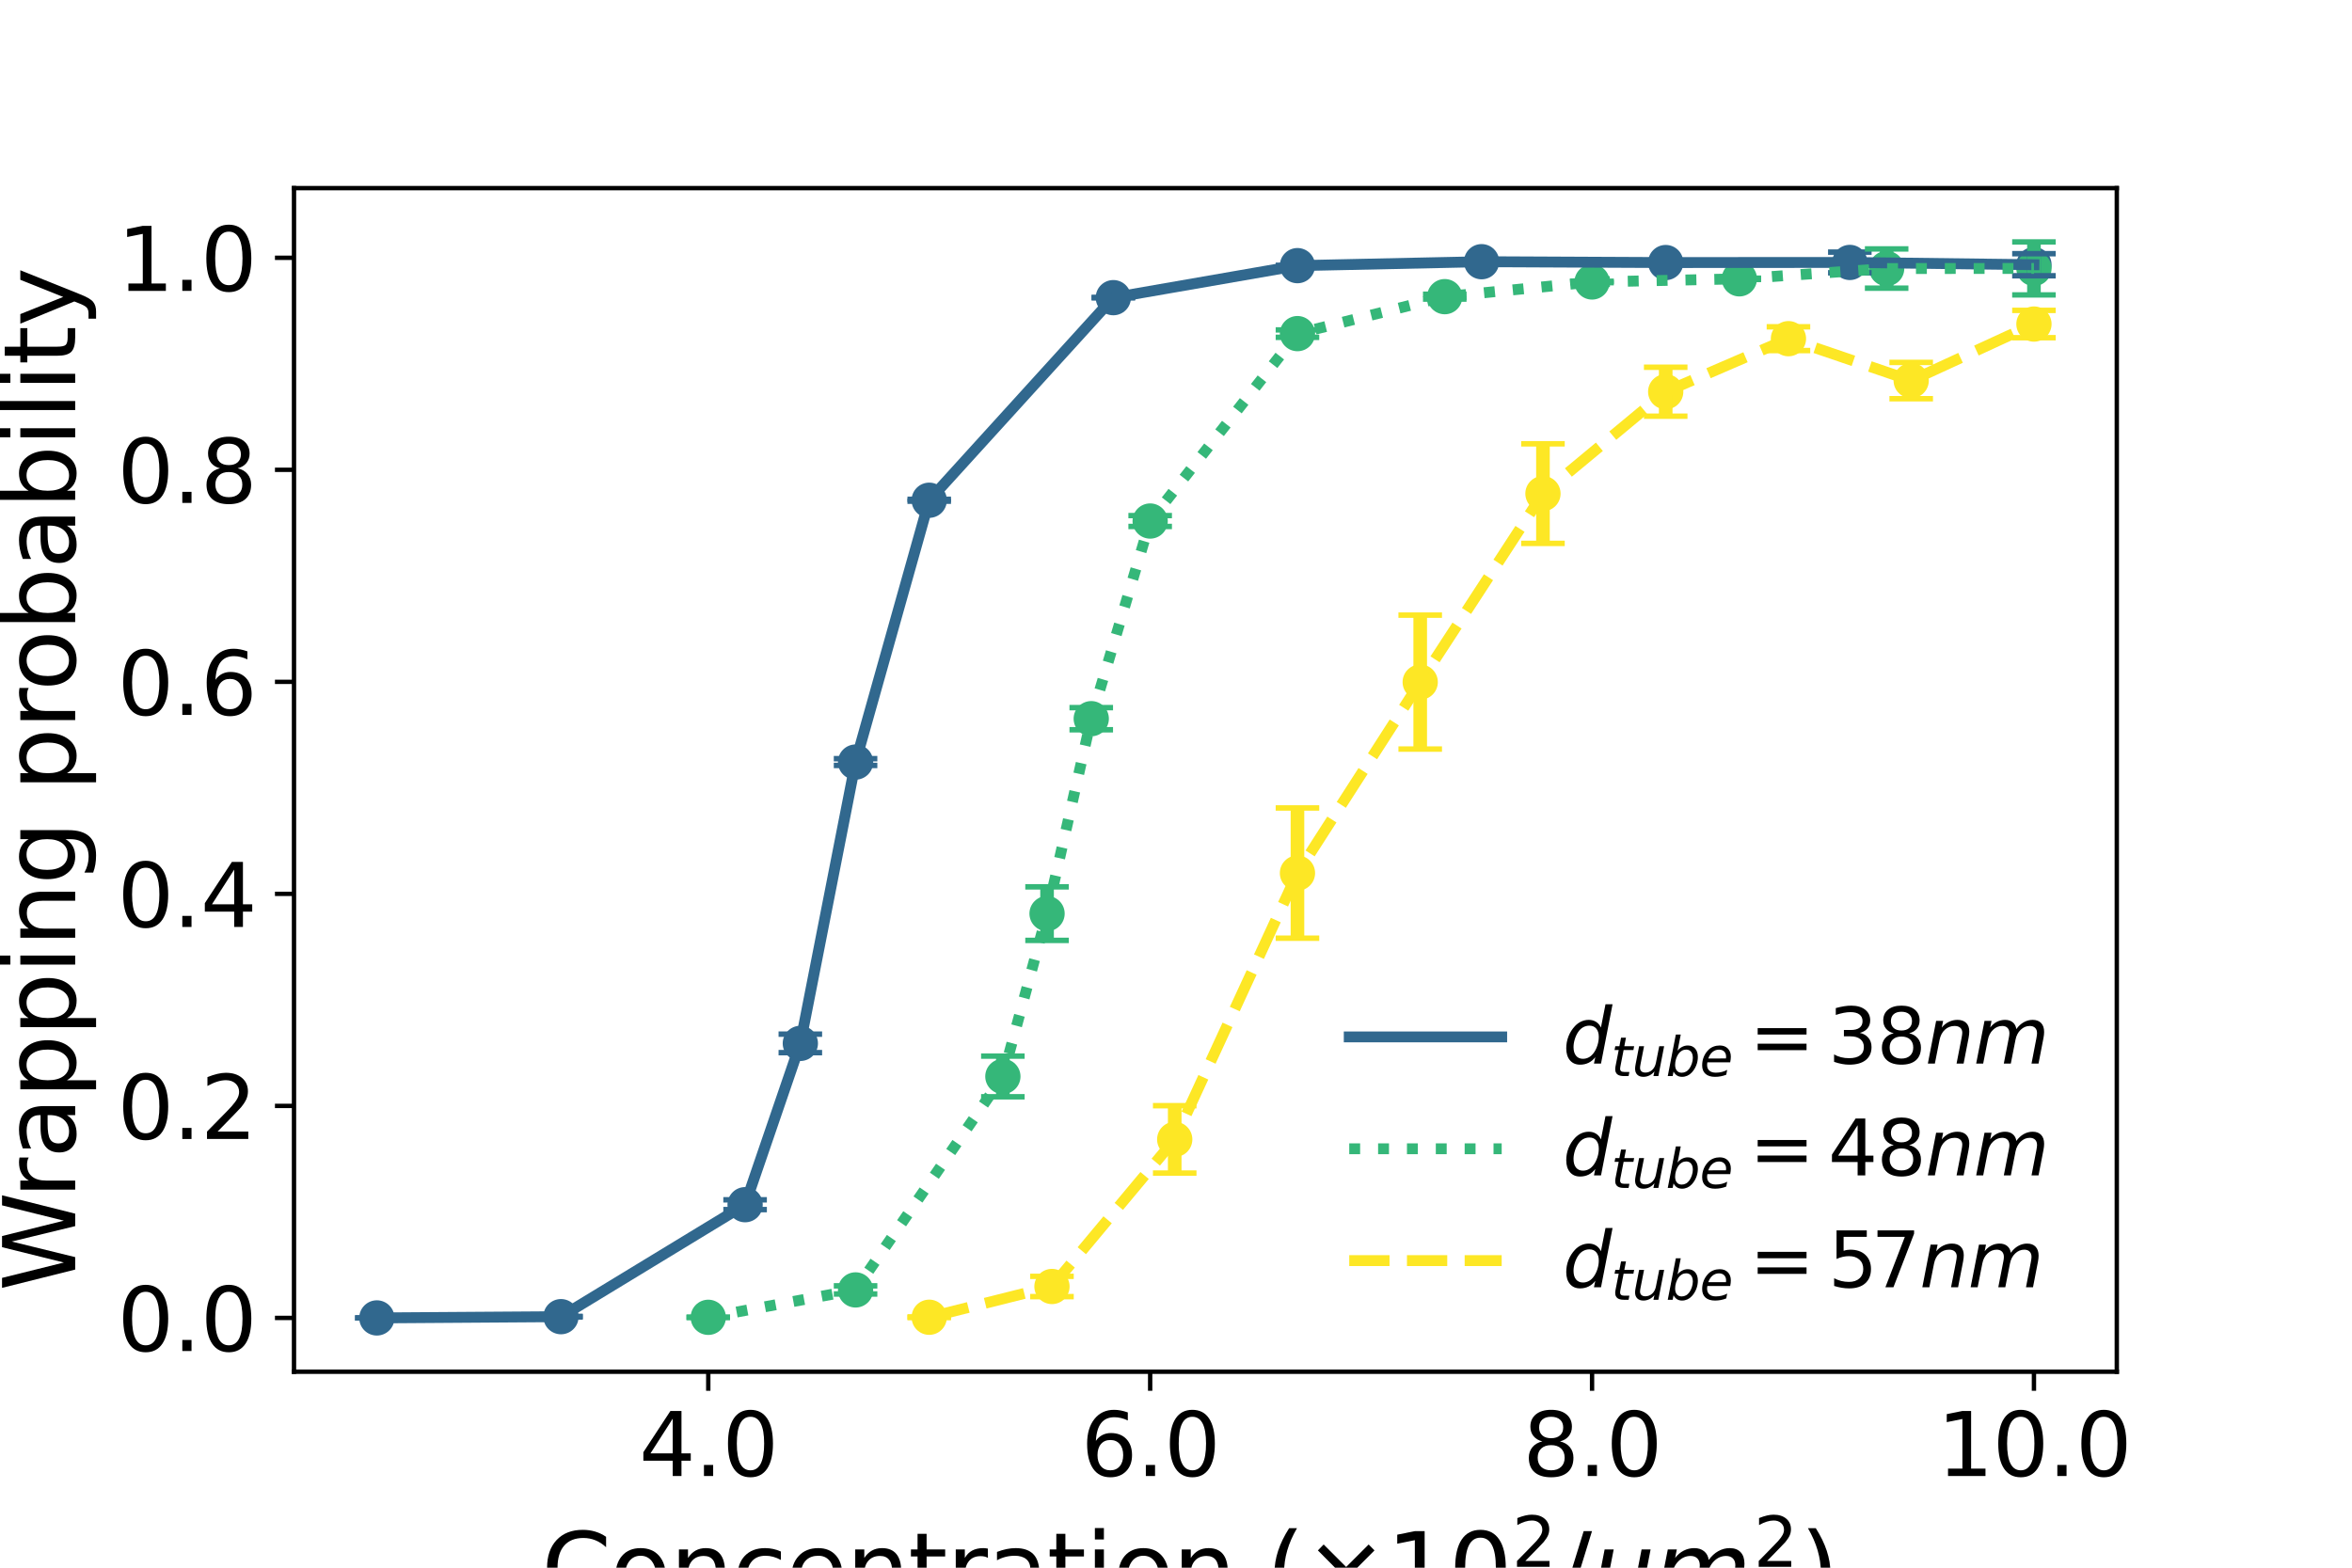 <?xml version="1.0" encoding="utf-8" standalone="no"?>
<!DOCTYPE svg PUBLIC "-//W3C//DTD SVG 1.1//EN"
  "http://www.w3.org/Graphics/SVG/1.1/DTD/svg11.dtd">
<svg height="288pt" version="1.1" viewBox="0 0 432 288" width="432pt" xmlns="http://www.w3.org/2000/svg" xmlns:xlink="http://www.w3.org/1999/xlink">
 <defs>
  <style type="text/css">*{stroke-linecap:butt;stroke-linejoin:round;}</style>
 </defs>
 <g id="figure_1">
  <g id="patch_1">
   <path d="M 0 288 
L 432 288 
L 432 0 
L 0 0 
z
" style="fill:#ffffff;"/>
  </g>
  <g id="axes_1">
   <g id="patch_2">
    <path d="M 54 252 
L 388.8 252 
L 388.8 34.56 
L 54 34.56 
z
" style="fill:#ffffff;"/>
   </g>
   <g id="PathCollection_1">
    <defs>
     <path d="M 0 2.739 
C 0.726 2.739 1.423 2.45 1.936 1.936 
C 2.45 1.423 2.739 0.726 2.739 0 
C 2.739 -0.726 2.45 -1.423 1.936 -1.936 
C 1.423 -2.45 0.726 -2.739 0 -2.739 
C -0.726 -2.739 -1.423 -2.45 -1.936 -1.936 
C -2.45 -1.423 -2.739 -0.726 -2.739 0 
C -2.739 0.726 -2.45 1.423 -1.936 1.936 
C -1.423 2.45 -0.726 2.739 0 2.739 
z
" id="mbf743fcab4" style="stroke:#31688e;"/>
    </defs>
    <g clip-path="url(#p666bc7e618)">
     <use style="fill:#31688e;stroke:#31688e;" x="69.218" xlink:href="#mbf743fcab4" y="242.116"/>
     <use style="fill:#31688e;stroke:#31688e;" x="103.036" xlink:href="#mbf743fcab4" y="241.885"/>
     <use style="fill:#31688e;stroke:#31688e;" x="136.855" xlink:href="#mbf743fcab4" y="221.314"/>
     <use style="fill:#31688e;stroke:#31688e;" x="147" xlink:href="#mbf743fcab4" y="191.681"/>
     <use style="fill:#31688e;stroke:#31688e;" x="157.145" xlink:href="#mbf743fcab4" y="139.998"/>
     <use style="fill:#31688e;stroke:#31688e;" x="170.673" xlink:href="#mbf743fcab4" y="91.9"/>
     <use style="fill:#31688e;stroke:#31688e;" x="204.491" xlink:href="#mbf743fcab4" y="54.682"/>
     <use style="fill:#31688e;stroke:#31688e;" x="238.309" xlink:href="#mbf743fcab4" y="48.801"/>
     <use style="fill:#31688e;stroke:#31688e;" x="272.127" xlink:href="#mbf743fcab4" y="48.078"/>
     <use style="fill:#31688e;stroke:#31688e;" x="305.945" xlink:href="#mbf743fcab4" y="48.234"/>
     <use style="fill:#31688e;stroke:#31688e;" x="339.764" xlink:href="#mbf743fcab4" y="48.213"/>
     <use style="fill:#31688e;stroke:#31688e;" x="373.582" xlink:href="#mbf743fcab4" y="48.633"/>
    </g>
   </g>
   <g id="PathCollection_2">
    <defs>
     <path d="M 0 2.739 
C 0.726 2.739 1.423 2.45 1.936 1.936 
C 2.45 1.423 2.739 0.726 2.739 0 
C 2.739 -0.726 2.45 -1.423 1.936 -1.936 
C 1.423 -2.45 0.726 -2.739 0 -2.739 
C -0.726 -2.739 -1.423 -2.45 -1.936 -1.936 
C -2.45 -1.423 -2.739 -0.726 -2.739 0 
C -2.739 0.726 -2.45 1.423 -1.936 1.936 
C -1.423 2.45 -0.726 2.739 0 2.739 
z
" id="mb902c3011d" style="stroke:#35b779;"/>
    </defs>
    <g clip-path="url(#p666bc7e618)">
     <use style="fill:#35b779;stroke:#35b779;" x="130.091" xlink:href="#mb902c3011d" y="242.004"/>
     <use style="fill:#35b779;stroke:#35b779;" x="157.145" xlink:href="#mb902c3011d" y="236.971"/>
     <use style="fill:#35b779;stroke:#35b779;" x="184.2" xlink:href="#mb902c3011d" y="197.753"/>
     <use style="fill:#35b779;stroke:#35b779;" x="192.316" xlink:href="#mb902c3011d" y="167.838"/>
     <use style="fill:#35b779;stroke:#35b779;" x="200.433" xlink:href="#mb902c3011d" y="132.03"/>
     <use style="fill:#35b779;stroke:#35b779;" x="211.255" xlink:href="#mb902c3011d" y="95.719"/>
     <use style="fill:#35b779;stroke:#35b779;" x="238.309" xlink:href="#mb902c3011d" y="61.29"/>
     <use style="fill:#35b779;stroke:#35b779;" x="265.364" xlink:href="#mb902c3011d" y="54.499"/>
     <use style="fill:#35b779;stroke:#35b779;" x="292.418" xlink:href="#mb902c3011d" y="51.802"/>
     <use style="fill:#35b779;stroke:#35b779;" x="319.473" xlink:href="#mb902c3011d" y="51.223"/>
     <use style="fill:#35b779;stroke:#35b779;" x="346.527" xlink:href="#mb902c3011d" y="49.336"/>
     <use style="fill:#35b779;stroke:#35b779;" x="373.582" xlink:href="#mb902c3011d" y="49.312"/>
    </g>
   </g>
   <g id="PathCollection_3">
    <defs>
     <path d="M 0 2.739 
C 0.726 2.739 1.423 2.45 1.936 1.936 
C 2.45 1.423 2.739 0.726 2.739 0 
C 2.739 -0.726 2.45 -1.423 1.936 -1.936 
C 1.423 -2.45 0.726 -2.739 0 -2.739 
C -0.726 -2.739 -1.423 -2.45 -1.936 -1.936 
C -2.45 -1.423 -2.739 -0.726 -2.739 0 
C -2.739 0.726 -2.45 1.423 -1.936 1.936 
C -1.423 2.45 -0.726 2.739 0 2.739 
z
" id="me46985d6de" style="stroke:#fde725;"/>
    </defs>
    <g clip-path="url(#p666bc7e618)">
     <use style="fill:#fde725;stroke:#fde725;" x="170.673" xlink:href="#me46985d6de" y="241.992"/>
     <use style="fill:#fde725;stroke:#fde725;" x="193.218" xlink:href="#me46985d6de" y="236.341"/>
     <use style="fill:#fde725;stroke:#fde725;" x="215.764" xlink:href="#me46985d6de" y="209.317"/>
     <use style="fill:#fde725;stroke:#fde725;" x="238.309" xlink:href="#me46985d6de" y="160.393"/>
     <use style="fill:#fde725;stroke:#fde725;" x="260.855" xlink:href="#me46985d6de" y="125.306"/>
     <use style="fill:#fde725;stroke:#fde725;" x="283.4" xlink:href="#me46985d6de" y="90.68"/>
     <use style="fill:#fde725;stroke:#fde725;" x="305.945" xlink:href="#me46985d6de" y="71.963"/>
     <use style="fill:#fde725;stroke:#fde725;" x="328.491" xlink:href="#me46985d6de" y="62.218"/>
     <use style="fill:#fde725;stroke:#fde725;" x="351.036" xlink:href="#me46985d6de" y="69.915"/>
     <use style="fill:#fde725;stroke:#fde725;" x="373.582" xlink:href="#me46985d6de" y="59.532"/>
    </g>
   </g>
   <g id="matplotlib.axis_1">
    <g id="xtick_1">
     <g id="line2d_1">
      <defs>
       <path d="M 0 0 
L 0 3.5 
" id="mebd91795dc" style="stroke:#000000;stroke-width:0.8;"/>
      </defs>
      <g>
       <use style="stroke:#000000;stroke-width:0.8;" x="130.091" xlink:href="#mebd91795dc" y="252"/>
      </g>
     </g>
     <g id="text_1">
      <!-- 4.0 -->
      <g transform="translate(117.368 271.158)scale(0.16 -0.16)">
       <defs>
        <path d="M 2419 4116 
L 825 1625 
L 2419 1625 
L 2419 4116 
z
M 2253 4666 
L 3047 4666 
L 3047 1625 
L 3713 1625 
L 3713 1100 
L 3047 1100 
L 3047 0 
L 2419 0 
L 2419 1100 
L 313 1100 
L 313 1709 
L 2253 4666 
z
" id="DejaVuSans-34" transform="scale(0.016)"/>
        <path d="M 684 794 
L 1344 794 
L 1344 0 
L 684 0 
L 684 794 
z
" id="DejaVuSans-2e" transform="scale(0.016)"/>
        <path d="M 2034 4250 
Q 1547 4250 1301 3770 
Q 1056 3291 1056 2328 
Q 1056 1369 1301 889 
Q 1547 409 2034 409 
Q 2525 409 2770 889 
Q 3016 1369 3016 2328 
Q 3016 3291 2770 3770 
Q 2525 4250 2034 4250 
z
M 2034 4750 
Q 2819 4750 3233 4129 
Q 3647 3509 3647 2328 
Q 3647 1150 3233 529 
Q 2819 -91 2034 -91 
Q 1250 -91 836 529 
Q 422 1150 422 2328 
Q 422 3509 836 4129 
Q 1250 4750 2034 4750 
z
" id="DejaVuSans-30" transform="scale(0.016)"/>
       </defs>
       <use xlink:href="#DejaVuSans-34"/>
       <use x="63.623" xlink:href="#DejaVuSans-2e"/>
       <use x="95.41" xlink:href="#DejaVuSans-30"/>
      </g>
     </g>
    </g>
    <g id="xtick_2">
     <g id="line2d_2">
      <g>
       <use style="stroke:#000000;stroke-width:0.8;" x="211.255" xlink:href="#mebd91795dc" y="252"/>
      </g>
     </g>
     <g id="text_2">
      <!-- 6.0 -->
      <g transform="translate(198.532 271.158)scale(0.16 -0.16)">
       <defs>
        <path d="M 2113 2584 
Q 1688 2584 1439 2293 
Q 1191 2003 1191 1497 
Q 1191 994 1439 701 
Q 1688 409 2113 409 
Q 2538 409 2786 701 
Q 3034 994 3034 1497 
Q 3034 2003 2786 2293 
Q 2538 2584 2113 2584 
z
M 3366 4563 
L 3366 3988 
Q 3128 4100 2886 4159 
Q 2644 4219 2406 4219 
Q 1781 4219 1451 3797 
Q 1122 3375 1075 2522 
Q 1259 2794 1537 2939 
Q 1816 3084 2150 3084 
Q 2853 3084 3261 2657 
Q 3669 2231 3669 1497 
Q 3669 778 3244 343 
Q 2819 -91 2113 -91 
Q 1303 -91 875 529 
Q 447 1150 447 2328 
Q 447 3434 972 4092 
Q 1497 4750 2381 4750 
Q 2619 4750 2861 4703 
Q 3103 4656 3366 4563 
z
" id="DejaVuSans-36" transform="scale(0.016)"/>
       </defs>
       <use xlink:href="#DejaVuSans-36"/>
       <use x="63.623" xlink:href="#DejaVuSans-2e"/>
       <use x="95.41" xlink:href="#DejaVuSans-30"/>
      </g>
     </g>
    </g>
    <g id="xtick_3">
     <g id="line2d_3">
      <g>
       <use style="stroke:#000000;stroke-width:0.8;" x="292.418" xlink:href="#mebd91795dc" y="252"/>
      </g>
     </g>
     <g id="text_3">
      <!-- 8.0 -->
      <g transform="translate(279.696 271.158)scale(0.16 -0.16)">
       <defs>
        <path d="M 2034 2216 
Q 1584 2216 1326 1975 
Q 1069 1734 1069 1313 
Q 1069 891 1326 650 
Q 1584 409 2034 409 
Q 2484 409 2743 651 
Q 3003 894 3003 1313 
Q 3003 1734 2745 1975 
Q 2488 2216 2034 2216 
z
M 1403 2484 
Q 997 2584 770 2862 
Q 544 3141 544 3541 
Q 544 4100 942 4425 
Q 1341 4750 2034 4750 
Q 2731 4750 3128 4425 
Q 3525 4100 3525 3541 
Q 3525 3141 3298 2862 
Q 3072 2584 2669 2484 
Q 3125 2378 3379 2068 
Q 3634 1759 3634 1313 
Q 3634 634 3220 271 
Q 2806 -91 2034 -91 
Q 1263 -91 848 271 
Q 434 634 434 1313 
Q 434 1759 690 2068 
Q 947 2378 1403 2484 
z
M 1172 3481 
Q 1172 3119 1398 2916 
Q 1625 2713 2034 2713 
Q 2441 2713 2670 2916 
Q 2900 3119 2900 3481 
Q 2900 3844 2670 4047 
Q 2441 4250 2034 4250 
Q 1625 4250 1398 4047 
Q 1172 3844 1172 3481 
z
" id="DejaVuSans-38" transform="scale(0.016)"/>
       </defs>
       <use xlink:href="#DejaVuSans-38"/>
       <use x="63.623" xlink:href="#DejaVuSans-2e"/>
       <use x="95.41" xlink:href="#DejaVuSans-30"/>
      </g>
     </g>
    </g>
    <g id="xtick_4">
     <g id="line2d_4">
      <g>
       <use style="stroke:#000000;stroke-width:0.8;" x="373.582" xlink:href="#mebd91795dc" y="252"/>
      </g>
     </g>
     <g id="text_4">
      <!-- 10.0 -->
      <g transform="translate(355.769 271.158)scale(0.16 -0.16)">
       <defs>
        <path d="M 794 531 
L 1825 531 
L 1825 4091 
L 703 3866 
L 703 4441 
L 1819 4666 
L 2450 4666 
L 2450 531 
L 3481 531 
L 3481 0 
L 794 0 
L 794 531 
z
" id="DejaVuSans-31" transform="scale(0.016)"/>
       </defs>
       <use xlink:href="#DejaVuSans-31"/>
       <use x="63.623" xlink:href="#DejaVuSans-30"/>
       <use x="127.246" xlink:href="#DejaVuSans-2e"/>
       <use x="159.033" xlink:href="#DejaVuSans-30"/>
      </g>
     </g>
    </g>
    <g id="text_5">
     <!-- Concentration $(\times 10^2 /\mu m^2)$  -->
     <g transform="translate(99.45 294.865)scale(0.18 -0.18)">
      <defs>
       <path d="M 4122 4306 
L 4122 3641 
Q 3803 3938 3442 4084 
Q 3081 4231 2675 4231 
Q 1875 4231 1450 3742 
Q 1025 3253 1025 2328 
Q 1025 1406 1450 917 
Q 1875 428 2675 428 
Q 3081 428 3442 575 
Q 3803 722 4122 1019 
L 4122 359 
Q 3791 134 3420 21 
Q 3050 -91 2638 -91 
Q 1578 -91 968 557 
Q 359 1206 359 2328 
Q 359 3453 968 4101 
Q 1578 4750 2638 4750 
Q 3056 4750 3426 4639 
Q 3797 4528 4122 4306 
z
" id="DejaVuSans-43" transform="scale(0.016)"/>
       <path d="M 1959 3097 
Q 1497 3097 1228 2736 
Q 959 2375 959 1747 
Q 959 1119 1226 758 
Q 1494 397 1959 397 
Q 2419 397 2687 759 
Q 2956 1122 2956 1747 
Q 2956 2369 2687 2733 
Q 2419 3097 1959 3097 
z
M 1959 3584 
Q 2709 3584 3137 3096 
Q 3566 2609 3566 1747 
Q 3566 888 3137 398 
Q 2709 -91 1959 -91 
Q 1206 -91 779 398 
Q 353 888 353 1747 
Q 353 2609 779 3096 
Q 1206 3584 1959 3584 
z
" id="DejaVuSans-6f" transform="scale(0.016)"/>
       <path d="M 3513 2113 
L 3513 0 
L 2938 0 
L 2938 2094 
Q 2938 2591 2744 2837 
Q 2550 3084 2163 3084 
Q 1697 3084 1428 2787 
Q 1159 2491 1159 1978 
L 1159 0 
L 581 0 
L 581 3500 
L 1159 3500 
L 1159 2956 
Q 1366 3272 1645 3428 
Q 1925 3584 2291 3584 
Q 2894 3584 3203 3211 
Q 3513 2838 3513 2113 
z
" id="DejaVuSans-6e" transform="scale(0.016)"/>
       <path d="M 3122 3366 
L 3122 2828 
Q 2878 2963 2633 3030 
Q 2388 3097 2138 3097 
Q 1578 3097 1268 2742 
Q 959 2388 959 1747 
Q 959 1106 1268 751 
Q 1578 397 2138 397 
Q 2388 397 2633 464 
Q 2878 531 3122 666 
L 3122 134 
Q 2881 22 2623 -34 
Q 2366 -91 2075 -91 
Q 1284 -91 818 406 
Q 353 903 353 1747 
Q 353 2603 823 3093 
Q 1294 3584 2113 3584 
Q 2378 3584 2631 3529 
Q 2884 3475 3122 3366 
z
" id="DejaVuSans-63" transform="scale(0.016)"/>
       <path d="M 3597 1894 
L 3597 1613 
L 953 1613 
Q 991 1019 1311 708 
Q 1631 397 2203 397 
Q 2534 397 2845 478 
Q 3156 559 3463 722 
L 3463 178 
Q 3153 47 2828 -22 
Q 2503 -91 2169 -91 
Q 1331 -91 842 396 
Q 353 884 353 1716 
Q 353 2575 817 3079 
Q 1281 3584 2069 3584 
Q 2775 3584 3186 3129 
Q 3597 2675 3597 1894 
z
M 3022 2063 
Q 3016 2534 2758 2815 
Q 2500 3097 2075 3097 
Q 1594 3097 1305 2825 
Q 1016 2553 972 2059 
L 3022 2063 
z
" id="DejaVuSans-65" transform="scale(0.016)"/>
       <path d="M 1172 4494 
L 1172 3500 
L 2356 3500 
L 2356 3053 
L 1172 3053 
L 1172 1153 
Q 1172 725 1289 603 
Q 1406 481 1766 481 
L 2356 481 
L 2356 0 
L 1766 0 
Q 1100 0 847 248 
Q 594 497 594 1153 
L 594 3053 
L 172 3053 
L 172 3500 
L 594 3500 
L 594 4494 
L 1172 4494 
z
" id="DejaVuSans-74" transform="scale(0.016)"/>
       <path d="M 2631 2963 
Q 2534 3019 2420 3045 
Q 2306 3072 2169 3072 
Q 1681 3072 1420 2755 
Q 1159 2438 1159 1844 
L 1159 0 
L 581 0 
L 581 3500 
L 1159 3500 
L 1159 2956 
Q 1341 3275 1631 3429 
Q 1922 3584 2338 3584 
Q 2397 3584 2469 3576 
Q 2541 3569 2628 3553 
L 2631 2963 
z
" id="DejaVuSans-72" transform="scale(0.016)"/>
       <path d="M 2194 1759 
Q 1497 1759 1228 1600 
Q 959 1441 959 1056 
Q 959 750 1161 570 
Q 1363 391 1709 391 
Q 2188 391 2477 730 
Q 2766 1069 2766 1631 
L 2766 1759 
L 2194 1759 
z
M 3341 1997 
L 3341 0 
L 2766 0 
L 2766 531 
Q 2569 213 2275 61 
Q 1981 -91 1556 -91 
Q 1019 -91 701 211 
Q 384 513 384 1019 
Q 384 1609 779 1909 
Q 1175 2209 1959 2209 
L 2766 2209 
L 2766 2266 
Q 2766 2663 2505 2880 
Q 2244 3097 1772 3097 
Q 1472 3097 1187 3025 
Q 903 2953 641 2809 
L 641 3341 
Q 956 3463 1253 3523 
Q 1550 3584 1831 3584 
Q 2591 3584 2966 3190 
Q 3341 2797 3341 1997 
z
" id="DejaVuSans-61" transform="scale(0.016)"/>
       <path d="M 603 3500 
L 1178 3500 
L 1178 0 
L 603 0 
L 603 3500 
z
M 603 4863 
L 1178 4863 
L 1178 4134 
L 603 4134 
L 603 4863 
z
" id="DejaVuSans-69" transform="scale(0.016)"/>
       <path id="DejaVuSans-20" transform="scale(0.016)"/>
       <path d="M 1984 4856 
Q 1566 4138 1362 3434 
Q 1159 2731 1159 2009 
Q 1159 1288 1364 580 
Q 1569 -128 1984 -844 
L 1484 -844 
Q 1016 -109 783 600 
Q 550 1309 550 2009 
Q 550 2706 781 3412 
Q 1013 4119 1484 4856 
L 1984 4856 
z
" id="DejaVuSans-28" transform="scale(0.016)"/>
       <path d="M 4488 3438 
L 3059 2003 
L 4488 575 
L 4116 197 
L 2681 1631 
L 1247 197 
L 878 575 
L 2303 2003 
L 878 3438 
L 1247 3816 
L 2681 2381 
L 4116 3816 
L 4488 3438 
z
" id="DejaVuSans-d7" transform="scale(0.016)"/>
       <path d="M 1228 531 
L 3431 531 
L 3431 0 
L 469 0 
L 469 531 
Q 828 903 1448 1529 
Q 2069 2156 2228 2338 
Q 2531 2678 2651 2914 
Q 2772 3150 2772 3378 
Q 2772 3750 2511 3984 
Q 2250 4219 1831 4219 
Q 1534 4219 1204 4116 
Q 875 4013 500 3803 
L 500 4441 
Q 881 4594 1212 4672 
Q 1544 4750 1819 4750 
Q 2544 4750 2975 4387 
Q 3406 4025 3406 3419 
Q 3406 3131 3298 2873 
Q 3191 2616 2906 2266 
Q 2828 2175 2409 1742 
Q 1991 1309 1228 531 
z
" id="DejaVuSans-32" transform="scale(0.016)"/>
       <path d="M 1625 4666 
L 2156 4666 
L 531 -594 
L 0 -594 
L 1625 4666 
z
" id="DejaVuSans-2f" transform="scale(0.016)"/>
       <path d="M -84 -1331 
L 856 3500 
L 1434 3500 
L 1009 1322 
Q 997 1256 987 1175 
Q 978 1094 978 1013 
Q 978 722 1161 565 
Q 1344 409 1684 409 
Q 2147 409 2431 671 
Q 2716 934 2816 1459 
L 3213 3500 
L 3788 3500 
L 3266 809 
Q 3253 750 3248 706 
Q 3244 663 3244 628 
Q 3244 531 3283 486 
Q 3322 441 3406 441 
Q 3438 441 3492 456 
Q 3547 472 3647 513 
L 3559 50 
Q 3422 -19 3297 -55 
Q 3172 -91 3053 -91 
Q 2847 -91 2730 40 
Q 2613 172 2613 403 
Q 2438 153 2195 31 
Q 1953 -91 1625 -91 
Q 1334 -91 1117 43 
Q 900 178 831 397 
L 494 -1331 
L -84 -1331 
z
" id="DejaVuSans-Oblique-3bc" transform="scale(0.016)"/>
       <path d="M 5747 2113 
L 5338 0 
L 4763 0 
L 5166 2094 
Q 5191 2228 5203 2325 
Q 5216 2422 5216 2491 
Q 5216 2772 5059 2928 
Q 4903 3084 4622 3084 
Q 4203 3084 3875 2770 
Q 3547 2456 3450 1953 
L 3066 0 
L 2491 0 
L 2900 2094 
Q 2925 2209 2937 2307 
Q 2950 2406 2950 2484 
Q 2950 2769 2794 2926 
Q 2638 3084 2363 3084 
Q 1938 3084 1609 2770 
Q 1281 2456 1184 1953 
L 800 0 
L 225 0 
L 909 3500 
L 1484 3500 
L 1375 2956 
Q 1609 3263 1923 3423 
Q 2238 3584 2597 3584 
Q 2978 3584 3223 3384 
Q 3469 3184 3519 2828 
Q 3781 3197 4126 3390 
Q 4472 3584 4856 3584 
Q 5306 3584 5551 3325 
Q 5797 3066 5797 2591 
Q 5797 2488 5784 2364 
Q 5772 2241 5747 2113 
z
" id="DejaVuSans-Oblique-6d" transform="scale(0.016)"/>
       <path d="M 513 4856 
L 1013 4856 
Q 1481 4119 1714 3412 
Q 1947 2706 1947 2009 
Q 1947 1309 1714 600 
Q 1481 -109 1013 -844 
L 513 -844 
Q 928 -128 1133 580 
Q 1338 1288 1338 2009 
Q 1338 2731 1133 3434 
Q 928 4138 513 4856 
z
" id="DejaVuSans-29" transform="scale(0.016)"/>
      </defs>
      <use transform="translate(0 0.766)" xlink:href="#DejaVuSans-43"/>
      <use transform="translate(69.824 0.766)" xlink:href="#DejaVuSans-6f"/>
      <use transform="translate(131.006 0.766)" xlink:href="#DejaVuSans-6e"/>
      <use transform="translate(194.385 0.766)" xlink:href="#DejaVuSans-63"/>
      <use transform="translate(249.365 0.766)" xlink:href="#DejaVuSans-65"/>
      <use transform="translate(310.889 0.766)" xlink:href="#DejaVuSans-6e"/>
      <use transform="translate(374.268 0.766)" xlink:href="#DejaVuSans-74"/>
      <use transform="translate(413.477 0.766)" xlink:href="#DejaVuSans-72"/>
      <use transform="translate(454.59 0.766)" xlink:href="#DejaVuSans-61"/>
      <use transform="translate(515.869 0.766)" xlink:href="#DejaVuSans-74"/>
      <use transform="translate(555.078 0.766)" xlink:href="#DejaVuSans-69"/>
      <use transform="translate(582.861 0.766)" xlink:href="#DejaVuSans-6f"/>
      <use transform="translate(644.043 0.766)" xlink:href="#DejaVuSans-6e"/>
      <use transform="translate(707.422 0.766)" xlink:href="#DejaVuSans-20"/>
      <use transform="translate(739.209 0.766)" xlink:href="#DejaVuSans-28"/>
      <use transform="translate(778.223 0.766)" xlink:href="#DejaVuSans-d7"/>
      <use transform="translate(862.012 0.766)" xlink:href="#DejaVuSans-31"/>
      <use transform="translate(925.635 0.766)" xlink:href="#DejaVuSans-30"/>
      <use transform="translate(990.215 39.047)scale(0.7)" xlink:href="#DejaVuSans-32"/>
      <use transform="translate(1037.485 0.766)" xlink:href="#DejaVuSans-2f"/>
      <use transform="translate(1071.177 0.766)" xlink:href="#DejaVuSans-Oblique-3bc"/>
      <use transform="translate(1134.8 0.766)" xlink:href="#DejaVuSans-Oblique-6d"/>
      <use transform="translate(1236.862 39.047)scale(0.7)" xlink:href="#DejaVuSans-32"/>
      <use transform="translate(1284.132 0.766)" xlink:href="#DejaVuSans-29"/>
      <use transform="translate(1323.146 0.766)" xlink:href="#DejaVuSans-20"/>
     </g>
    </g>
   </g>
   <g id="matplotlib.axis_2">
    <g id="ytick_1">
     <g id="line2d_5">
      <defs>
       <path d="M 0 0 
L -3.5 0 
" id="mbfa728aa30" style="stroke:#000000;stroke-width:0.8;"/>
      </defs>
      <g>
       <use style="stroke:#000000;stroke-width:0.8;" x="54" xlink:href="#mbfa728aa30" y="242.116"/>
      </g>
     </g>
     <g id="text_6">
      <!-- 0.0 -->
      <g transform="translate(21.555 248.195)scale(0.16 -0.16)">
       <use xlink:href="#DejaVuSans-30"/>
       <use x="63.623" xlink:href="#DejaVuSans-2e"/>
       <use x="95.41" xlink:href="#DejaVuSans-30"/>
      </g>
     </g>
    </g>
    <g id="ytick_2">
     <g id="line2d_6">
      <g>
       <use style="stroke:#000000;stroke-width:0.8;" x="54" xlink:href="#mbfa728aa30" y="203.165"/>
      </g>
     </g>
     <g id="text_7">
      <!-- 0.2 -->
      <g transform="translate(21.555 209.243)scale(0.16 -0.16)">
       <use xlink:href="#DejaVuSans-30"/>
       <use x="63.623" xlink:href="#DejaVuSans-2e"/>
       <use x="95.41" xlink:href="#DejaVuSans-32"/>
      </g>
     </g>
    </g>
    <g id="ytick_3">
     <g id="line2d_7">
      <g>
       <use style="stroke:#000000;stroke-width:0.8;" x="54" xlink:href="#mbfa728aa30" y="164.213"/>
      </g>
     </g>
     <g id="text_8">
      <!-- 0.4 -->
      <g transform="translate(21.555 170.292)scale(0.16 -0.16)">
       <use xlink:href="#DejaVuSans-30"/>
       <use x="63.623" xlink:href="#DejaVuSans-2e"/>
       <use x="95.41" xlink:href="#DejaVuSans-34"/>
      </g>
     </g>
    </g>
    <g id="ytick_4">
     <g id="line2d_8">
      <g>
       <use style="stroke:#000000;stroke-width:0.8;" x="54" xlink:href="#mbfa728aa30" y="125.261"/>
      </g>
     </g>
     <g id="text_9">
      <!-- 0.6 -->
      <g transform="translate(21.555 131.34)scale(0.16 -0.16)">
       <use xlink:href="#DejaVuSans-30"/>
       <use x="63.623" xlink:href="#DejaVuSans-2e"/>
       <use x="95.41" xlink:href="#DejaVuSans-36"/>
      </g>
     </g>
    </g>
    <g id="ytick_5">
     <g id="line2d_9">
      <g>
       <use style="stroke:#000000;stroke-width:0.8;" x="54" xlink:href="#mbfa728aa30" y="86.31"/>
      </g>
     </g>
     <g id="text_10">
      <!-- 0.8 -->
      <g transform="translate(21.555 92.389)scale(0.16 -0.16)">
       <use xlink:href="#DejaVuSans-30"/>
       <use x="63.623" xlink:href="#DejaVuSans-2e"/>
       <use x="95.41" xlink:href="#DejaVuSans-38"/>
      </g>
     </g>
    </g>
    <g id="ytick_6">
     <g id="line2d_10">
      <g>
       <use style="stroke:#000000;stroke-width:0.8;" x="54" xlink:href="#mbfa728aa30" y="47.358"/>
      </g>
     </g>
     <g id="text_11">
      <!-- 1.0 -->
      <g transform="translate(21.555 53.437)scale(0.16 -0.16)">
       <use xlink:href="#DejaVuSans-31"/>
       <use x="63.623" xlink:href="#DejaVuSans-2e"/>
       <use x="95.41" xlink:href="#DejaVuSans-30"/>
      </g>
     </g>
    </g>
    <g id="text_12">
     <!-- Wrapping probability -->
     <g transform="translate(13.812 237.21)rotate(-90)scale(0.18 -0.18)">
      <defs>
       <path d="M 213 4666 
L 850 4666 
L 1831 722 
L 2809 4666 
L 3519 4666 
L 4500 722 
L 5478 4666 
L 6119 4666 
L 4947 0 
L 4153 0 
L 3169 4050 
L 2175 0 
L 1381 0 
L 213 4666 
z
" id="DejaVuSans-57" transform="scale(0.016)"/>
       <path d="M 1159 525 
L 1159 -1331 
L 581 -1331 
L 581 3500 
L 1159 3500 
L 1159 2969 
Q 1341 3281 1617 3432 
Q 1894 3584 2278 3584 
Q 2916 3584 3314 3078 
Q 3713 2572 3713 1747 
Q 3713 922 3314 415 
Q 2916 -91 2278 -91 
Q 1894 -91 1617 61 
Q 1341 213 1159 525 
z
M 3116 1747 
Q 3116 2381 2855 2742 
Q 2594 3103 2138 3103 
Q 1681 3103 1420 2742 
Q 1159 2381 1159 1747 
Q 1159 1113 1420 752 
Q 1681 391 2138 391 
Q 2594 391 2855 752 
Q 3116 1113 3116 1747 
z
" id="DejaVuSans-70" transform="scale(0.016)"/>
       <path d="M 2906 1791 
Q 2906 2416 2648 2759 
Q 2391 3103 1925 3103 
Q 1463 3103 1205 2759 
Q 947 2416 947 1791 
Q 947 1169 1205 825 
Q 1463 481 1925 481 
Q 2391 481 2648 825 
Q 2906 1169 2906 1791 
z
M 3481 434 
Q 3481 -459 3084 -895 
Q 2688 -1331 1869 -1331 
Q 1566 -1331 1297 -1286 
Q 1028 -1241 775 -1147 
L 775 -588 
Q 1028 -725 1275 -790 
Q 1522 -856 1778 -856 
Q 2344 -856 2625 -561 
Q 2906 -266 2906 331 
L 2906 616 
Q 2728 306 2450 153 
Q 2172 0 1784 0 
Q 1141 0 747 490 
Q 353 981 353 1791 
Q 353 2603 747 3093 
Q 1141 3584 1784 3584 
Q 2172 3584 2450 3431 
Q 2728 3278 2906 2969 
L 2906 3500 
L 3481 3500 
L 3481 434 
z
" id="DejaVuSans-67" transform="scale(0.016)"/>
       <path d="M 3116 1747 
Q 3116 2381 2855 2742 
Q 2594 3103 2138 3103 
Q 1681 3103 1420 2742 
Q 1159 2381 1159 1747 
Q 1159 1113 1420 752 
Q 1681 391 2138 391 
Q 2594 391 2855 752 
Q 3116 1113 3116 1747 
z
M 1159 2969 
Q 1341 3281 1617 3432 
Q 1894 3584 2278 3584 
Q 2916 3584 3314 3078 
Q 3713 2572 3713 1747 
Q 3713 922 3314 415 
Q 2916 -91 2278 -91 
Q 1894 -91 1617 61 
Q 1341 213 1159 525 
L 1159 0 
L 581 0 
L 581 4863 
L 1159 4863 
L 1159 2969 
z
" id="DejaVuSans-62" transform="scale(0.016)"/>
       <path d="M 603 4863 
L 1178 4863 
L 1178 0 
L 603 0 
L 603 4863 
z
" id="DejaVuSans-6c" transform="scale(0.016)"/>
       <path d="M 2059 -325 
Q 1816 -950 1584 -1140 
Q 1353 -1331 966 -1331 
L 506 -1331 
L 506 -850 
L 844 -850 
Q 1081 -850 1212 -737 
Q 1344 -625 1503 -206 
L 1606 56 
L 191 3500 
L 800 3500 
L 1894 763 
L 2988 3500 
L 3597 3500 
L 2059 -325 
z
" id="DejaVuSans-79" transform="scale(0.016)"/>
      </defs>
      <use xlink:href="#DejaVuSans-57"/>
      <use x="94.377" xlink:href="#DejaVuSans-72"/>
      <use x="135.49" xlink:href="#DejaVuSans-61"/>
      <use x="196.77" xlink:href="#DejaVuSans-70"/>
      <use x="260.246" xlink:href="#DejaVuSans-70"/>
      <use x="323.723" xlink:href="#DejaVuSans-69"/>
      <use x="351.506" xlink:href="#DejaVuSans-6e"/>
      <use x="414.885" xlink:href="#DejaVuSans-67"/>
      <use x="478.361" xlink:href="#DejaVuSans-20"/>
      <use x="510.148" xlink:href="#DejaVuSans-70"/>
      <use x="573.625" xlink:href="#DejaVuSans-72"/>
      <use x="612.488" xlink:href="#DejaVuSans-6f"/>
      <use x="673.67" xlink:href="#DejaVuSans-62"/>
      <use x="737.146" xlink:href="#DejaVuSans-61"/>
      <use x="798.426" xlink:href="#DejaVuSans-62"/>
      <use x="861.902" xlink:href="#DejaVuSans-69"/>
      <use x="889.686" xlink:href="#DejaVuSans-6c"/>
      <use x="917.469" xlink:href="#DejaVuSans-69"/>
      <use x="945.252" xlink:href="#DejaVuSans-74"/>
      <use x="984.461" xlink:href="#DejaVuSans-79"/>
     </g>
    </g>
   </g>
   <g id="LineCollection_1">
    <path clip-path="url(#p666bc7e618)" d="M 69.218 242.116 
L 69.218 242.116 
" style="fill:none;stroke:#31688e;stroke-width:2.5;"/>
    <path clip-path="url(#p666bc7e618)" d="M 103.036 241.94 
L 103.036 241.831 
" style="fill:none;stroke:#31688e;stroke-width:2.5;"/>
    <path clip-path="url(#p666bc7e618)" d="M 136.855 222.216 
L 136.855 220.413 
" style="fill:none;stroke:#31688e;stroke-width:2.5;"/>
    <path clip-path="url(#p666bc7e618)" d="M 147 193.38 
L 147 189.982 
" style="fill:none;stroke:#31688e;stroke-width:2.5;"/>
    <path clip-path="url(#p666bc7e618)" d="M 157.145 140.618 
L 157.145 139.377 
" style="fill:none;stroke:#31688e;stroke-width:2.5;"/>
    <path clip-path="url(#p666bc7e618)" d="M 170.673 92.073 
L 170.673 91.727 
" style="fill:none;stroke:#31688e;stroke-width:2.5;"/>
    <path clip-path="url(#p666bc7e618)" d="M 204.491 54.715 
L 204.491 54.648 
" style="fill:none;stroke:#31688e;stroke-width:2.5;"/>
    <path clip-path="url(#p666bc7e618)" d="M 238.309 48.853 
L 238.309 48.748 
" style="fill:none;stroke:#31688e;stroke-width:2.5;"/>
    <path clip-path="url(#p666bc7e618)" d="M 272.127 48.119 
L 272.127 48.036 
" style="fill:none;stroke:#31688e;stroke-width:2.5;"/>
    <path clip-path="url(#p666bc7e618)" d="M 305.945 48.305 
L 305.945 48.164 
" style="fill:none;stroke:#31688e;stroke-width:2.5;"/>
    <path clip-path="url(#p666bc7e618)" d="M 339.764 50.114 
L 339.764 46.312 
" style="fill:none;stroke:#31688e;stroke-width:2.5;"/>
    <path clip-path="url(#p666bc7e618)" d="M 373.582 50.663 
L 373.582 46.603 
" style="fill:none;stroke:#31688e;stroke-width:2.5;"/>
   </g>
   <g id="LineCollection_2">
    <path clip-path="url(#p666bc7e618)" d="M 130.091 242.041 
L 130.091 241.967 
" style="fill:none;stroke:#35b779;stroke-width:2.5;"/>
    <path clip-path="url(#p666bc7e618)" d="M 157.145 237.723 
L 157.145 236.219 
" style="fill:none;stroke:#35b779;stroke-width:2.5;"/>
    <path clip-path="url(#p666bc7e618)" d="M 184.2 201.486 
L 184.2 194.019 
" style="fill:none;stroke:#35b779;stroke-width:2.5;"/>
    <path clip-path="url(#p666bc7e618)" d="M 192.316 172.756 
L 192.316 162.92 
" style="fill:none;stroke:#35b779;stroke-width:2.5;"/>
    <path clip-path="url(#p666bc7e618)" d="M 200.433 134.066 
L 200.433 129.994 
" style="fill:none;stroke:#35b779;stroke-width:2.5;"/>
    <path clip-path="url(#p666bc7e618)" d="M 211.255 96.721 
L 211.255 94.717 
" style="fill:none;stroke:#35b779;stroke-width:2.5;"/>
    <path clip-path="url(#p666bc7e618)" d="M 238.309 61.974 
L 238.309 60.607 
" style="fill:none;stroke:#35b779;stroke-width:2.5;"/>
    <path clip-path="url(#p666bc7e618)" d="M 265.364 54.942 
L 265.364 54.055 
" style="fill:none;stroke:#35b779;stroke-width:2.5;"/>
    <path clip-path="url(#p666bc7e618)" d="M 292.418 51.931 
L 292.418 51.674 
" style="fill:none;stroke:#35b779;stroke-width:2.5;"/>
    <path clip-path="url(#p666bc7e618)" d="M 319.473 51.341 
L 319.473 51.104 
" style="fill:none;stroke:#35b779;stroke-width:2.5;"/>
    <path clip-path="url(#p666bc7e618)" d="M 346.527 52.942 
L 346.527 45.731 
" style="fill:none;stroke:#35b779;stroke-width:2.5;"/>
    <path clip-path="url(#p666bc7e618)" d="M 373.582 54.179 
L 373.582 44.444 
" style="fill:none;stroke:#35b779;stroke-width:2.5;"/>
   </g>
   <g id="LineCollection_3">
    <path clip-path="url(#p666bc7e618)" d="M 170.673 242.058 
L 170.673 241.926 
" style="fill:none;stroke:#fde725;stroke-width:2.5;"/>
    <path clip-path="url(#p666bc7e618)" d="M 193.218 238.204 
L 193.218 234.478 
" style="fill:none;stroke:#fde725;stroke-width:2.5;"/>
    <path clip-path="url(#p666bc7e618)" d="M 215.764 215.504 
L 215.764 203.13 
" style="fill:none;stroke:#fde725;stroke-width:2.5;"/>
    <path clip-path="url(#p666bc7e618)" d="M 238.309 172.36 
L 238.309 148.426 
" style="fill:none;stroke:#fde725;stroke-width:2.5;"/>
    <path clip-path="url(#p666bc7e618)" d="M 260.855 137.61 
L 260.855 113.002 
" style="fill:none;stroke:#fde725;stroke-width:2.5;"/>
    <path clip-path="url(#p666bc7e618)" d="M 283.4 99.825 
L 283.4 81.535 
" style="fill:none;stroke:#fde725;stroke-width:2.5;"/>
    <path clip-path="url(#p666bc7e618)" d="M 305.945 76.458 
L 305.945 67.468 
" style="fill:none;stroke:#fde725;stroke-width:2.5;"/>
    <path clip-path="url(#p666bc7e618)" d="M 328.491 64.401 
L 328.491 60.036 
" style="fill:none;stroke:#fde725;stroke-width:2.5;"/>
    <path clip-path="url(#p666bc7e618)" d="M 351.036 73.252 
L 351.036 66.577 
" style="fill:none;stroke:#fde725;stroke-width:2.5;"/>
    <path clip-path="url(#p666bc7e618)" d="M 373.582 62.045 
L 373.582 57.02 
" style="fill:none;stroke:#fde725;stroke-width:2.5;"/>
   </g>
   <g id="line2d_11">
    <path clip-path="url(#p666bc7e618)" d="M 69.218 242.116 
L 103.036 241.885 
L 136.855 221.314 
L 147 191.681 
L 157.145 139.998 
L 170.673 91.9 
L 204.491 54.682 
L 238.309 48.801 
L 272.127 48.078 
L 305.945 48.234 
L 339.764 48.213 
L 373.582 48.633 
" style="fill:none;stroke:#31688e;stroke-linecap:square;stroke-width:2;"/>
   </g>
   <g id="line2d_12">
    <defs>
     <path d="M 4 0 
L -4 -0 
" id="mf1527eca82" style="stroke:#31688e;"/>
    </defs>
    <g clip-path="url(#p666bc7e618)">
     <use style="fill:#31688e;stroke:#31688e;" x="69.218" xlink:href="#mf1527eca82" y="242.116"/>
     <use style="fill:#31688e;stroke:#31688e;" x="103.036" xlink:href="#mf1527eca82" y="241.94"/>
     <use style="fill:#31688e;stroke:#31688e;" x="136.855" xlink:href="#mf1527eca82" y="222.216"/>
     <use style="fill:#31688e;stroke:#31688e;" x="147" xlink:href="#mf1527eca82" y="193.38"/>
     <use style="fill:#31688e;stroke:#31688e;" x="157.145" xlink:href="#mf1527eca82" y="140.618"/>
     <use style="fill:#31688e;stroke:#31688e;" x="170.673" xlink:href="#mf1527eca82" y="92.073"/>
     <use style="fill:#31688e;stroke:#31688e;" x="204.491" xlink:href="#mf1527eca82" y="54.715"/>
     <use style="fill:#31688e;stroke:#31688e;" x="238.309" xlink:href="#mf1527eca82" y="48.853"/>
     <use style="fill:#31688e;stroke:#31688e;" x="272.127" xlink:href="#mf1527eca82" y="48.119"/>
     <use style="fill:#31688e;stroke:#31688e;" x="305.945" xlink:href="#mf1527eca82" y="48.305"/>
     <use style="fill:#31688e;stroke:#31688e;" x="339.764" xlink:href="#mf1527eca82" y="50.114"/>
     <use style="fill:#31688e;stroke:#31688e;" x="373.582" xlink:href="#mf1527eca82" y="50.663"/>
    </g>
   </g>
   <g id="line2d_13">
    <g clip-path="url(#p666bc7e618)">
     <use style="fill:#31688e;stroke:#31688e;" x="69.218" xlink:href="#mf1527eca82" y="242.116"/>
     <use style="fill:#31688e;stroke:#31688e;" x="103.036" xlink:href="#mf1527eca82" y="241.831"/>
     <use style="fill:#31688e;stroke:#31688e;" x="136.855" xlink:href="#mf1527eca82" y="220.413"/>
     <use style="fill:#31688e;stroke:#31688e;" x="147" xlink:href="#mf1527eca82" y="189.982"/>
     <use style="fill:#31688e;stroke:#31688e;" x="157.145" xlink:href="#mf1527eca82" y="139.377"/>
     <use style="fill:#31688e;stroke:#31688e;" x="170.673" xlink:href="#mf1527eca82" y="91.727"/>
     <use style="fill:#31688e;stroke:#31688e;" x="204.491" xlink:href="#mf1527eca82" y="54.648"/>
     <use style="fill:#31688e;stroke:#31688e;" x="238.309" xlink:href="#mf1527eca82" y="48.748"/>
     <use style="fill:#31688e;stroke:#31688e;" x="272.127" xlink:href="#mf1527eca82" y="48.036"/>
     <use style="fill:#31688e;stroke:#31688e;" x="305.945" xlink:href="#mf1527eca82" y="48.164"/>
     <use style="fill:#31688e;stroke:#31688e;" x="339.764" xlink:href="#mf1527eca82" y="46.312"/>
     <use style="fill:#31688e;stroke:#31688e;" x="373.582" xlink:href="#mf1527eca82" y="46.603"/>
    </g>
   </g>
   <g id="line2d_14">
    <path clip-path="url(#p666bc7e618)" d="M 130.091 242.004 
L 157.145 236.971 
L 184.2 197.753 
L 192.316 167.838 
L 200.433 132.03 
L 211.255 95.719 
L 238.309 61.29 
L 265.364 54.499 
L 292.418 51.802 
L 319.473 51.223 
L 346.527 49.336 
L 373.582 49.312 
" style="fill:none;stroke:#35b779;stroke-dasharray:2,3.3;stroke-dashoffset:0;stroke-width:2;"/>
   </g>
   <g id="line2d_15">
    <defs>
     <path d="M 4 0 
L -4 -0 
" id="m0f2304c74c" style="stroke:#35b779;"/>
    </defs>
    <g clip-path="url(#p666bc7e618)">
     <use style="fill:#35b779;stroke:#35b779;" x="130.091" xlink:href="#m0f2304c74c" y="242.041"/>
     <use style="fill:#35b779;stroke:#35b779;" x="157.145" xlink:href="#m0f2304c74c" y="237.723"/>
     <use style="fill:#35b779;stroke:#35b779;" x="184.2" xlink:href="#m0f2304c74c" y="201.486"/>
     <use style="fill:#35b779;stroke:#35b779;" x="192.316" xlink:href="#m0f2304c74c" y="172.756"/>
     <use style="fill:#35b779;stroke:#35b779;" x="200.433" xlink:href="#m0f2304c74c" y="134.066"/>
     <use style="fill:#35b779;stroke:#35b779;" x="211.255" xlink:href="#m0f2304c74c" y="96.721"/>
     <use style="fill:#35b779;stroke:#35b779;" x="238.309" xlink:href="#m0f2304c74c" y="61.974"/>
     <use style="fill:#35b779;stroke:#35b779;" x="265.364" xlink:href="#m0f2304c74c" y="54.942"/>
     <use style="fill:#35b779;stroke:#35b779;" x="292.418" xlink:href="#m0f2304c74c" y="51.931"/>
     <use style="fill:#35b779;stroke:#35b779;" x="319.473" xlink:href="#m0f2304c74c" y="51.341"/>
     <use style="fill:#35b779;stroke:#35b779;" x="346.527" xlink:href="#m0f2304c74c" y="52.942"/>
     <use style="fill:#35b779;stroke:#35b779;" x="373.582" xlink:href="#m0f2304c74c" y="54.179"/>
    </g>
   </g>
   <g id="line2d_16">
    <g clip-path="url(#p666bc7e618)">
     <use style="fill:#35b779;stroke:#35b779;" x="130.091" xlink:href="#m0f2304c74c" y="241.967"/>
     <use style="fill:#35b779;stroke:#35b779;" x="157.145" xlink:href="#m0f2304c74c" y="236.219"/>
     <use style="fill:#35b779;stroke:#35b779;" x="184.2" xlink:href="#m0f2304c74c" y="194.019"/>
     <use style="fill:#35b779;stroke:#35b779;" x="192.316" xlink:href="#m0f2304c74c" y="162.92"/>
     <use style="fill:#35b779;stroke:#35b779;" x="200.433" xlink:href="#m0f2304c74c" y="129.994"/>
     <use style="fill:#35b779;stroke:#35b779;" x="211.255" xlink:href="#m0f2304c74c" y="94.717"/>
     <use style="fill:#35b779;stroke:#35b779;" x="238.309" xlink:href="#m0f2304c74c" y="60.607"/>
     <use style="fill:#35b779;stroke:#35b779;" x="265.364" xlink:href="#m0f2304c74c" y="54.055"/>
     <use style="fill:#35b779;stroke:#35b779;" x="292.418" xlink:href="#m0f2304c74c" y="51.674"/>
     <use style="fill:#35b779;stroke:#35b779;" x="319.473" xlink:href="#m0f2304c74c" y="51.104"/>
     <use style="fill:#35b779;stroke:#35b779;" x="346.527" xlink:href="#m0f2304c74c" y="45.731"/>
     <use style="fill:#35b779;stroke:#35b779;" x="373.582" xlink:href="#m0f2304c74c" y="44.444"/>
    </g>
   </g>
   <g id="line2d_17">
    <path clip-path="url(#p666bc7e618)" d="M 170.673 241.992 
L 193.218 236.341 
L 215.764 209.317 
L 238.309 160.393 
L 260.855 125.306 
L 283.4 90.68 
L 305.945 71.963 
L 328.491 62.218 
L 351.036 69.915 
L 373.582 59.532 
" style="fill:none;stroke:#fde725;stroke-dasharray:7.4,3.2;stroke-dashoffset:0;stroke-width:2;"/>
   </g>
   <g id="line2d_18">
    <defs>
     <path d="M 4 0 
L -4 -0 
" id="mb8baccbbaf" style="stroke:#fde725;"/>
    </defs>
    <g clip-path="url(#p666bc7e618)">
     <use style="fill:#fde725;stroke:#fde725;" x="170.673" xlink:href="#mb8baccbbaf" y="242.058"/>
     <use style="fill:#fde725;stroke:#fde725;" x="193.218" xlink:href="#mb8baccbbaf" y="238.204"/>
     <use style="fill:#fde725;stroke:#fde725;" x="215.764" xlink:href="#mb8baccbbaf" y="215.504"/>
     <use style="fill:#fde725;stroke:#fde725;" x="238.309" xlink:href="#mb8baccbbaf" y="172.36"/>
     <use style="fill:#fde725;stroke:#fde725;" x="260.855" xlink:href="#mb8baccbbaf" y="137.61"/>
     <use style="fill:#fde725;stroke:#fde725;" x="283.4" xlink:href="#mb8baccbbaf" y="99.825"/>
     <use style="fill:#fde725;stroke:#fde725;" x="305.945" xlink:href="#mb8baccbbaf" y="76.458"/>
     <use style="fill:#fde725;stroke:#fde725;" x="328.491" xlink:href="#mb8baccbbaf" y="64.401"/>
     <use style="fill:#fde725;stroke:#fde725;" x="351.036" xlink:href="#mb8baccbbaf" y="73.252"/>
     <use style="fill:#fde725;stroke:#fde725;" x="373.582" xlink:href="#mb8baccbbaf" y="62.045"/>
    </g>
   </g>
   <g id="line2d_19">
    <g clip-path="url(#p666bc7e618)">
     <use style="fill:#fde725;stroke:#fde725;" x="170.673" xlink:href="#mb8baccbbaf" y="241.926"/>
     <use style="fill:#fde725;stroke:#fde725;" x="193.218" xlink:href="#mb8baccbbaf" y="234.478"/>
     <use style="fill:#fde725;stroke:#fde725;" x="215.764" xlink:href="#mb8baccbbaf" y="203.13"/>
     <use style="fill:#fde725;stroke:#fde725;" x="238.309" xlink:href="#mb8baccbbaf" y="148.426"/>
     <use style="fill:#fde725;stroke:#fde725;" x="260.855" xlink:href="#mb8baccbbaf" y="113.002"/>
     <use style="fill:#fde725;stroke:#fde725;" x="283.4" xlink:href="#mb8baccbbaf" y="81.535"/>
     <use style="fill:#fde725;stroke:#fde725;" x="305.945" xlink:href="#mb8baccbbaf" y="67.468"/>
     <use style="fill:#fde725;stroke:#fde725;" x="328.491" xlink:href="#mb8baccbbaf" y="60.036"/>
     <use style="fill:#fde725;stroke:#fde725;" x="351.036" xlink:href="#mb8baccbbaf" y="66.577"/>
     <use style="fill:#fde725;stroke:#fde725;" x="373.582" xlink:href="#mb8baccbbaf" y="57.02"/>
    </g>
   </g>
   <g id="line2d_20"/>
   <g id="line2d_21"/>
   <g id="line2d_22"/>
   <g id="patch_3">
    <path d="M 54 252 
L 54 34.56 
" style="fill:none;stroke:#000000;stroke-linecap:square;stroke-linejoin:miter;stroke-width:0.8;"/>
   </g>
   <g id="patch_4">
    <path d="M 388.8 252 
L 388.8 34.56 
" style="fill:none;stroke:#000000;stroke-linecap:square;stroke-linejoin:miter;stroke-width:0.8;"/>
   </g>
   <g id="patch_5">
    <path d="M 54 252 
L 388.8 252 
" style="fill:none;stroke:#000000;stroke-linecap:square;stroke-linejoin:miter;stroke-width:0.8;"/>
   </g>
   <g id="patch_6">
    <path d="M 54 34.56 
L 388.8 34.56 
" style="fill:none;stroke:#000000;stroke-linecap:square;stroke-linejoin:miter;stroke-width:0.8;"/>
   </g>
   <g id="legend_1">
    <g id="line2d_23">
     <path d="M 247.82 190.49 
L 275.82 190.49 
" style="fill:none;stroke:#31688e;stroke-linecap:square;stroke-width:2;"/>
    </g>
    <g id="line2d_24"/>
    <g id="text_13">
     <!-- $d_{tube} = 38 nm$ -->
     <g transform="translate(287.02 195.39)scale(0.14 -0.14)">
      <defs>
       <path d="M 2675 525 
Q 2444 222 2128 65 
Q 1813 -91 1428 -91 
Q 903 -91 598 267 
Q 294 625 294 1247 
Q 294 1766 478 2236 
Q 663 2706 1013 3078 
Q 1244 3325 1534 3454 
Q 1825 3584 2144 3584 
Q 2481 3584 2739 3421 
Q 2997 3259 3138 2956 
L 3513 4863 
L 4091 4863 
L 3144 0 
L 2566 0 
L 2675 525 
z
M 891 1350 
Q 891 897 1095 644 
Q 1300 391 1663 391 
Q 1931 391 2161 520 
Q 2391 650 2566 903 
Q 2750 1166 2856 1509 
Q 2963 1853 2963 2188 
Q 2963 2622 2758 2865 
Q 2553 3109 2194 3109 
Q 1922 3109 1687 2981 
Q 1453 2853 1288 2613 
Q 1106 2353 998 2009 
Q 891 1666 891 1350 
z
" id="DejaVuSans-Oblique-64" transform="scale(0.016)"/>
       <path d="M 2706 3500 
L 2619 3053 
L 1472 3053 
L 1100 1153 
Q 1081 1047 1072 975 
Q 1063 903 1063 863 
Q 1063 663 1183 572 
Q 1303 481 1569 481 
L 2150 481 
L 2053 0 
L 1503 0 
Q 991 0 739 200 
Q 488 400 488 806 
Q 488 878 497 964 
Q 506 1050 525 1153 
L 897 3053 
L 409 3053 
L 500 3500 
L 978 3500 
L 1172 4494 
L 1747 4494 
L 1556 3500 
L 2706 3500 
z
" id="DejaVuSans-Oblique-74" transform="scale(0.016)"/>
       <path d="M 428 1388 
L 838 3500 
L 1416 3500 
L 1006 1409 
Q 975 1256 961 1147 
Q 947 1038 947 966 
Q 947 700 1109 554 
Q 1272 409 1569 409 
Q 2031 409 2368 721 
Q 2706 1034 2809 1563 
L 3194 3500 
L 3769 3500 
L 3091 0 
L 2516 0 
L 2631 550 
Q 2388 244 2052 76 
Q 1716 -91 1338 -91 
Q 878 -91 622 161 
Q 366 413 366 863 
Q 366 956 381 1097 
Q 397 1238 428 1388 
z
" id="DejaVuSans-Oblique-75" transform="scale(0.016)"/>
       <path d="M 3169 2138 
Q 3169 2591 2961 2847 
Q 2753 3103 2388 3103 
Q 2122 3103 1889 2973 
Q 1656 2844 1484 2597 
Q 1303 2338 1198 1995 
Q 1094 1653 1094 1313 
Q 1094 881 1298 636 
Q 1503 391 1863 391 
Q 2134 391 2365 517 
Q 2597 644 2772 891 
Q 2950 1147 3059 1487 
Q 3169 1828 3169 2138 
z
M 1381 2969 
Q 1594 3256 1914 3420 
Q 2234 3584 2584 3584 
Q 3122 3584 3439 3221 
Q 3756 2859 3756 2241 
Q 3756 1734 3570 1259 
Q 3384 784 3041 416 
Q 2816 172 2522 40 
Q 2228 -91 1906 -91 
Q 1566 -91 1316 65 
Q 1066 222 909 531 
L 806 0 
L 231 0 
L 1178 4863 
L 1753 4863 
L 1381 2969 
z
" id="DejaVuSans-Oblique-62" transform="scale(0.016)"/>
       <path d="M 3078 2063 
Q 3088 2113 3092 2166 
Q 3097 2219 3097 2272 
Q 3097 2653 2873 2875 
Q 2650 3097 2266 3097 
Q 1838 3097 1509 2826 
Q 1181 2556 1013 2059 
L 3078 2063 
z
M 3578 1613 
L 903 1613 
Q 884 1494 878 1425 
Q 872 1356 872 1306 
Q 872 872 1139 634 
Q 1406 397 1894 397 
Q 2269 397 2603 481 
Q 2938 566 3225 728 
L 3116 159 
Q 2806 34 2476 -28 
Q 2147 -91 1806 -91 
Q 1078 -91 686 257 
Q 294 606 294 1247 
Q 294 1794 489 2264 
Q 684 2734 1063 3103 
Q 1306 3334 1642 3459 
Q 1978 3584 2356 3584 
Q 2950 3584 3301 3228 
Q 3653 2872 3653 2272 
Q 3653 2128 3634 1964 
Q 3616 1800 3578 1613 
z
" id="DejaVuSans-Oblique-65" transform="scale(0.016)"/>
       <path d="M 678 2906 
L 4684 2906 
L 4684 2381 
L 678 2381 
L 678 2906 
z
M 678 1631 
L 4684 1631 
L 4684 1100 
L 678 1100 
L 678 1631 
z
" id="DejaVuSans-3d" transform="scale(0.016)"/>
       <path d="M 2597 2516 
Q 3050 2419 3304 2112 
Q 3559 1806 3559 1356 
Q 3559 666 3084 287 
Q 2609 -91 1734 -91 
Q 1441 -91 1130 -33 
Q 819 25 488 141 
L 488 750 
Q 750 597 1062 519 
Q 1375 441 1716 441 
Q 2309 441 2620 675 
Q 2931 909 2931 1356 
Q 2931 1769 2642 2001 
Q 2353 2234 1838 2234 
L 1294 2234 
L 1294 2753 
L 1863 2753 
Q 2328 2753 2575 2939 
Q 2822 3125 2822 3475 
Q 2822 3834 2567 4026 
Q 2313 4219 1838 4219 
Q 1578 4219 1281 4162 
Q 984 4106 628 3988 
L 628 4550 
Q 988 4650 1302 4700 
Q 1616 4750 1894 4750 
Q 2613 4750 3031 4423 
Q 3450 4097 3450 3541 
Q 3450 3153 3228 2886 
Q 3006 2619 2597 2516 
z
" id="DejaVuSans-33" transform="scale(0.016)"/>
       <path d="M 3566 2113 
L 3156 0 
L 2578 0 
L 2988 2091 
Q 3016 2238 3031 2350 
Q 3047 2463 3047 2528 
Q 3047 2791 2881 2937 
Q 2716 3084 2419 3084 
Q 1956 3084 1622 2776 
Q 1288 2469 1184 1941 
L 800 0 
L 225 0 
L 903 3500 
L 1478 3500 
L 1363 2950 
Q 1603 3253 1940 3418 
Q 2278 3584 2650 3584 
Q 3113 3584 3367 3334 
Q 3622 3084 3622 2631 
Q 3622 2519 3608 2391 
Q 3594 2263 3566 2113 
z
" id="DejaVuSans-Oblique-6e" transform="scale(0.016)"/>
      </defs>
      <use transform="translate(0 0.016)" xlink:href="#DejaVuSans-Oblique-64"/>
      <use transform="translate(63.477 -16.391)scale(0.7)" xlink:href="#DejaVuSans-Oblique-74"/>
      <use transform="translate(90.923 -16.391)scale(0.7)" xlink:href="#DejaVuSans-Oblique-75"/>
      <use transform="translate(135.288 -16.391)scale(0.7)" xlink:href="#DejaVuSans-Oblique-62"/>
      <use transform="translate(179.722 -16.391)scale(0.7)" xlink:href="#DejaVuSans-Oblique-65"/>
      <use transform="translate(245.005 0.016)" xlink:href="#DejaVuSans-3d"/>
      <use transform="translate(348.276 0.016)" xlink:href="#DejaVuSans-33"/>
      <use transform="translate(411.899 0.016)" xlink:href="#DejaVuSans-38"/>
      <use transform="translate(475.522 0.016)" xlink:href="#DejaVuSans-Oblique-6e"/>
      <use transform="translate(538.901 0.016)" xlink:href="#DejaVuSans-Oblique-6d"/>
     </g>
    </g>
    <g id="line2d_25">
     <path d="M 247.82 211.039 
L 275.82 211.039 
" style="fill:none;stroke:#35b779;stroke-dasharray:2,3.3;stroke-dashoffset:0;stroke-width:2;"/>
    </g>
    <g id="line2d_26"/>
    <g id="text_14">
     <!-- $d_{tube} = 48 nm$ -->
     <g transform="translate(287.02 215.939)scale(0.14 -0.14)">
      <use transform="translate(0 0.016)" xlink:href="#DejaVuSans-Oblique-64"/>
      <use transform="translate(63.477 -16.391)scale(0.7)" xlink:href="#DejaVuSans-Oblique-74"/>
      <use transform="translate(90.923 -16.391)scale(0.7)" xlink:href="#DejaVuSans-Oblique-75"/>
      <use transform="translate(135.288 -16.391)scale(0.7)" xlink:href="#DejaVuSans-Oblique-62"/>
      <use transform="translate(179.722 -16.391)scale(0.7)" xlink:href="#DejaVuSans-Oblique-65"/>
      <use transform="translate(245.005 0.016)" xlink:href="#DejaVuSans-3d"/>
      <use transform="translate(348.276 0.016)" xlink:href="#DejaVuSans-34"/>
      <use transform="translate(411.899 0.016)" xlink:href="#DejaVuSans-38"/>
      <use transform="translate(475.522 0.016)" xlink:href="#DejaVuSans-Oblique-6e"/>
      <use transform="translate(538.901 0.016)" xlink:href="#DejaVuSans-Oblique-6d"/>
     </g>
    </g>
    <g id="line2d_27">
     <path d="M 247.82 231.588 
L 275.82 231.588 
" style="fill:none;stroke:#fde725;stroke-dasharray:7.4,3.2;stroke-dashoffset:0;stroke-width:2;"/>
    </g>
    <g id="line2d_28"/>
    <g id="text_15">
     <!-- $d_{tube} = 57 nm$ -->
     <g transform="translate(287.02 236.488)scale(0.14 -0.14)">
      <defs>
       <path d="M 691 4666 
L 3169 4666 
L 3169 4134 
L 1269 4134 
L 1269 2991 
Q 1406 3038 1543 3061 
Q 1681 3084 1819 3084 
Q 2600 3084 3056 2656 
Q 3513 2228 3513 1497 
Q 3513 744 3044 326 
Q 2575 -91 1722 -91 
Q 1428 -91 1123 -41 
Q 819 9 494 109 
L 494 744 
Q 775 591 1075 516 
Q 1375 441 1709 441 
Q 2250 441 2565 725 
Q 2881 1009 2881 1497 
Q 2881 1984 2565 2268 
Q 2250 2553 1709 2553 
Q 1456 2553 1204 2497 
Q 953 2441 691 2322 
L 691 4666 
z
" id="DejaVuSans-35" transform="scale(0.016)"/>
       <path d="M 525 4666 
L 3525 4666 
L 3525 4397 
L 1831 0 
L 1172 0 
L 2766 4134 
L 525 4134 
L 525 4666 
z
" id="DejaVuSans-37" transform="scale(0.016)"/>
      </defs>
      <use transform="translate(0 0.016)" xlink:href="#DejaVuSans-Oblique-64"/>
      <use transform="translate(63.477 -16.391)scale(0.7)" xlink:href="#DejaVuSans-Oblique-74"/>
      <use transform="translate(90.923 -16.391)scale(0.7)" xlink:href="#DejaVuSans-Oblique-75"/>
      <use transform="translate(135.288 -16.391)scale(0.7)" xlink:href="#DejaVuSans-Oblique-62"/>
      <use transform="translate(179.722 -16.391)scale(0.7)" xlink:href="#DejaVuSans-Oblique-65"/>
      <use transform="translate(245.005 0.016)" xlink:href="#DejaVuSans-3d"/>
      <use transform="translate(348.276 0.016)" xlink:href="#DejaVuSans-35"/>
      <use transform="translate(404.649 0.016)" xlink:href="#DejaVuSans-37"/>
      <use transform="translate(468.272 0.016)" xlink:href="#DejaVuSans-Oblique-6e"/>
      <use transform="translate(531.651 0.016)" xlink:href="#DejaVuSans-Oblique-6d"/>
     </g>
    </g>
   </g>
  </g>
 </g>
 <defs>
  <clipPath id="p666bc7e618">
   <rect height="217.44" width="334.8" x="54" y="34.56"/>
  </clipPath>
 </defs>
</svg>
